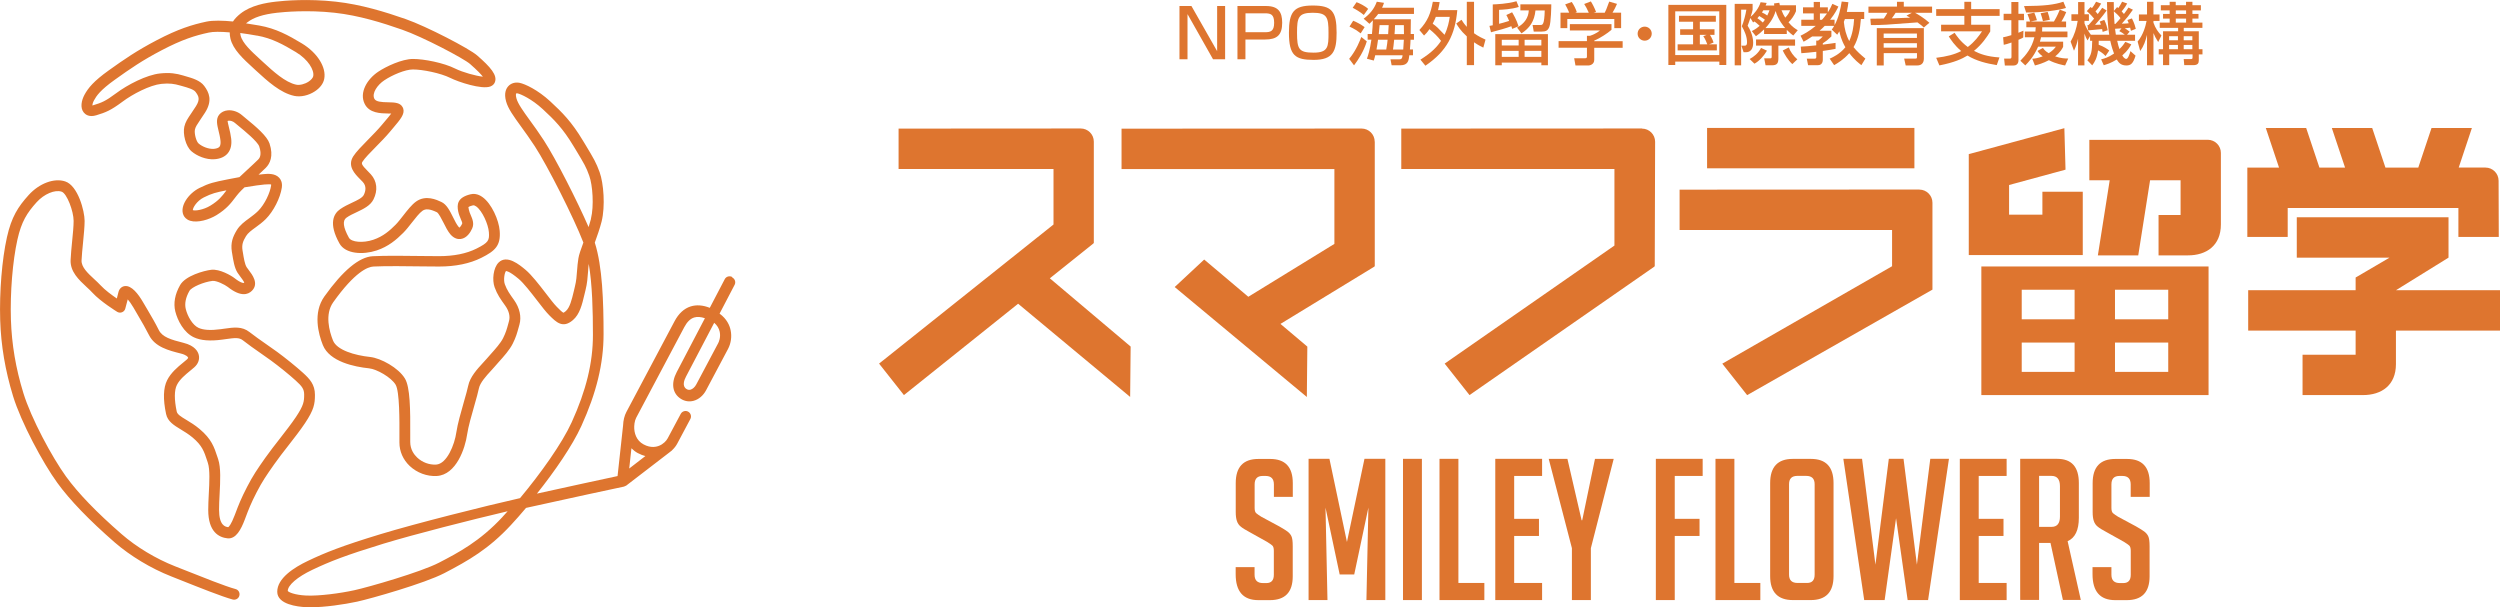 <?xml version="1.0" encoding="UTF-8"?><svg id="b" xmlns="http://www.w3.org/2000/svg" width="407.45" height="98.99" viewBox="0 0 407.45 98.99"><defs><style>.d{fill:#de752f;stroke-width:0px;}</style></defs><g id="c"><path class="d" d="M207.62,80.97v-2.02c0-.92-.45-1.38-1.35-1.38h-.48c-.88,0-1.31.46-1.31,1.38v3.82c0,.43.08.71.26.87.17.15.45.34.83.58l2.92,1.57c.64.36,1.09.65,1.36.85.27.21.48.45.62.74.15.29.22.84.22,1.65v4.9c0,2.59-1.24,3.88-3.72,3.88h-1.89c-2.46,0-3.69-1.41-3.69-4.23v-1.15h3.08v1.25c0,.9.46,1.35,1.38,1.35h.54c.81,0,1.22-.45,1.22-1.35v-3.91c0-.43-.08-.72-.26-.87-.17-.15-.45-.34-.83-.58l-2.92-1.63c-.64-.34-1.11-.63-1.39-.87-.29-.23-.5-.54-.62-.91-.13-.37-.19-.86-.19-1.46v-4.71c0-2.63,1.23-3.94,3.69-3.94h1.92c2.46,0,3.69,1.31,3.69,3.94v2.24h-3.08Z"/><path class="d" d="M219.53,88.31l2.85-13.53h3.4v23.02h-3.08l.32-15.07-2.31,10.9h-2.37l-2.31-10.9.32,15.07h-3.08v-23.02h3.4l2.85,13.53h0Z"/><path class="d" d="M228.66,97.8v-23.02h3.08v23.02h-3.08Z"/><path class="d" d="M241.92,97.8h-7.31v-23.02h3.08v20.23h4.23v2.79Z"/><path class="d" d="M243.7,97.8v-23.02h7.63v2.79h-4.55v6.99h4.04v2.79h-4.04v7.66h4.55v2.79h-7.63Z"/><path class="d" d="M259.27,97.8h-3.08v-8.46l-3.78-14.55h3.05l2.31,10h.1l2.08-10h3.05l-3.72,14.55v8.46h-.01Z"/><path class="d" d="M276.99,84.56v2.79h-4.04v10.45h-3.08v-23.02h7.63v2.79h-4.55v6.99h4.04Z"/><path class="d" d="M286.9,97.8h-7.31v-23.02h3.08v20.23h4.23v2.79Z"/><path class="d" d="M292.22,97.8c-2.48,0-3.72-1.3-3.72-3.91v-15.16c0-2.63,1.23-3.94,3.69-3.94h2.95c2.46,0,3.69,1.31,3.69,3.94v15.16c0,2.61-1.24,3.91-3.72,3.91h-2.89ZM292.96,95.01h1.57c.81,0,1.22-.45,1.22-1.35v-14.75c0-.9-.46-1.35-1.38-1.35h-1.44c-.9,0-1.35.45-1.35,1.35v14.75c0,.9.46,1.35,1.38,1.35Z"/><path class="d" d="M317.64,74.78l-3.4,23.02h-3.33l-1.89-13.34-1.86,13.34h-3.33l-3.4-23.02h3.05l2.18,17.25,2.18-17.25h2.4l2.18,17.25,2.18-17.25h3.04Z"/><path class="d" d="M319.41,97.8v-23.02h7.63v2.79h-4.55v6.99h4.04v2.79h-4.04v7.66h4.55v2.79h-7.63Z"/><path class="d" d="M329.25,74.78h6.03c2.35,0,3.53,1.31,3.53,3.94v5.67c0,2.01-.61,3.28-1.83,3.81l2.15,9.58h-2.92l-2.02-9.29h-1.86v9.29h-3.08v-23.02.02ZM332.33,85.87h2.02c.92,0,1.38-.56,1.38-1.67v-4.97c0-1.11-.46-1.67-1.38-1.67h-2.02v8.3h0Z"/><path class="d" d="M347.26,80.97v-2.02c0-.92-.45-1.38-1.35-1.38h-.48c-.88,0-1.31.46-1.31,1.38v3.82c0,.43.08.71.26.87.17.15.45.34.83.58l2.92,1.57c.64.36,1.09.65,1.36.85.27.21.48.45.62.74.15.29.23.84.23,1.65v4.9c0,2.59-1.24,3.88-3.72,3.88h-1.89c-2.46,0-3.69-1.41-3.69-4.23v-1.15h3.08v1.25c0,.9.46,1.35,1.38,1.35h.55c.81,0,1.22-.45,1.22-1.35v-3.91c0-.43-.09-.72-.26-.87-.17-.15-.45-.34-.83-.58l-2.92-1.63c-.64-.34-1.11-.63-1.39-.87-.29-.23-.5-.54-.62-.91-.13-.37-.19-.86-.19-1.46v-4.71c0-2.63,1.23-3.94,3.69-3.94h1.92c2.46,0,3.69,1.31,3.69,3.94v2.24h-3.1Z"/><path class="d" d="M194.18.98l4.19,7.36V.98h1.3v8.68h-1.97l-4.16-7.36v7.36h-1.31V.98h1.96,0Z"/><path class="d" d="M206.33.98c2.03,0,2.64,1,2.64,2.72,0,1.98-.8,2.74-2.79,2.74h-3.2v3.22h-1.3V.98h4.65ZM202.99,2.17v3.08h3.16c.89,0,1.51-.13,1.51-1.53s-.58-1.55-1.51-1.55h-3.16Z"/><path class="d" d="M217.84,5.33c0,3.02-.57,4.43-3.74,4.43-2.99,0-4.03-.69-4.03-4.43,0-3.36.77-4.43,3.88-4.43s3.89.93,3.89,4.43ZM211.39,5.33c0,2.66.28,3.25,2.69,3.25s2.44-.98,2.44-3.25c0-2.5-.22-3.25-2.57-3.25s-2.56.79-2.56,3.25Z"/><path class="d" d="M222.76,6.74c-.47,1.59-1.4,3.02-2.08,3.91l-.79-1.06c1.19-1.43,1.83-3.16,1.97-3.56l.9.71ZM220.54,3.38c.69.28,1.27.61,1.87,1.04l-.65,1.02c-.63-.49-1-.72-1.82-1.11l.6-.95ZM221.1.36c.39.13,1.4.62,1.88,1.09l-.71.99c-.58-.5-1.37-.95-1.81-1.17l.63-.91h0ZM223.6,5.56c.08-.76.12-1.42.15-2.24-.14.15-.23.25-.56.56l-.94-.83c1.01-.77,1.7-1.56,2.14-2.77l1.17.18c-.08.24-.13.44-.31.8h5.2v1.01h-5.83c-.12.17-.28.38-.72.87h6.04c0,.25-.02,1.5-.03,2.4h.54v.93h-.56c0,.23-.03.75-.1,1.59h.5v.95h-.6c-.09.8-.18,1.63-1.45,1.63h-1.43l-.19-.97h1.43c.46,0,.5-.28.54-.66h-4.46c-.04.24-.1.42-.23.86l-1.12-.3c.17-.47.49-1.41.73-3.1h-.61v-.93h.7v.02ZM225.93,8.07c.13-.7.19-1.22.22-1.59h-1.56c-.09.61-.11.83-.25,1.59h1.6-.01ZM226.24,5.56c.04-.67.07-1.16.09-1.46h-1.48c-.04.52-.08.94-.14,1.46h1.53ZM228.7,8.07c.07-.86.1-1.48.1-1.59h-1.58c-.08.88-.15,1.34-.19,1.59h1.67ZM228.82,5.56c0-.69,0-1.04-.02-1.46h-1.44c0,.42-.04,1.04-.08,1.46h1.54Z"/><path class="d" d="M231.32,4.9c1.39-1.47,1.86-2.76,2.2-4.61l1.11.05c-.06.38-.12.75-.26,1.31h3.14c-.36,4-1.65,6.64-5.2,9.06l-.81-.99c1.92-1.2,2.79-2.19,3.36-3.06-.59-.78-1.17-1.32-1.89-1.91-.35.53-.63.8-.88,1.04l-.76-.9h0ZM234.01,2.75c-.09.23-.25.63-.51,1.11.71.52.84.66,1.93,1.81.54-1.11.73-2.12.85-2.92h-2.27ZM238.2,3.22c.19.31.4.65.86,1.16V.29h1.18v5.13c.77.54,1.4.83,1.87,1.04l-.36,1.3c-.38-.19-.85-.41-1.51-.87v3.72h-1.18v-4.68c-1.06-.97-1.47-1.69-1.72-2.1l.86-.61Z"/><path class="d" d="M242.75,4.22c.26-.04.36-.07.54-.1V.72c.51-.02,2.42-.08,3.86-.52l.38.93c-1.11.38-2.82.46-3.21.47v2.28c.29-.07.94-.24,1.64-.47-.28-.64-.33-.74-.46-.96l.94-.45c.19.32.74,1.22,1.05,2.28l-1.03.43c-.07-.22-.08-.26-.14-.44-.73.29-2.17.7-3.32.99l-.25-1.04ZM252.28,5.56v5.08h-1.07v-.44h-6.45v.44h-1.06v-5.08h8.58ZM244.76,6.49v.92h2.75v-.92h-2.75ZM244.76,8.29v.98h2.75v-.98h-2.75ZM252.83.72c0,.21-.03,2.99-.33,3.68-.24.58-.54.75-1.26.75h-1.27l-.19-1.08h1.28c.34,0,.64,0,.7-2.36h-1.51c-.18,1.77-.95,2.87-2.28,3.73l-.72-.94c1.23-.66,1.86-1.66,1.91-2.8h-1.37v-.99h5.04ZM248.48,6.49v.92h2.73v-.92h-2.73ZM248.48,8.29v.98h2.73v-.98h-2.73Z"/><path class="d" d="M262.64,3.95v.91c-.63.56-1.94,1.41-2.81,1.76v.09h4.63v1.08h-4.63v1.97c0,.79-.79.91-.9.91h-2.16l-.21-1.17h1.77c.31,0,.31-.15.31-.35v-1.37h-4.62v-1.08h4.62v-.86h.49c.37-.12,1.13-.43,1.63-.87h-4.9v-1.04h6.79v.02ZM255.75,2.08c-.23-.6-.51-1.09-.66-1.36l1.07-.4c.3.42.64,1.07.83,1.65l-.25.1h2.2c-.28-.64-.48-1.01-.75-1.42l1.09-.42c.23.35.66,1.17.84,1.72l-.37.12h1.79c.13-.25.3-.58.73-1.81l1.27.37c-.25.58-.4.87-.73,1.43h1.4v2.52h-1.11v-1.48h-7.66v1.48h-1.11v-2.52h1.43v.02Z"/><path class="d" d="M269.2,5.48c0,.64-.51,1.15-1.15,1.15s-1.16-.51-1.15-1.15c0-.64.52-1.14,1.15-1.14s1.15.51,1.15,1.14Z"/><path class="d" d="M280.21,10.04h-7.18v.55h-1.12V.79h9.44v9.8h-1.13v-.55h-.01ZM280.21,1.85h-7.18v7.13h7.18V1.85ZM278.52,7.23h1.29v.98h-6.39v-.98h2.52v-1.55h-2.11v-.91h2.11v-1.23h-2.3v-.96h6.01v.96h-2.61v1.23h2.39v.91h-.74c.04.07.36.56.59,1.25l-.76.31h0ZM278.16,5.68h-1.12v1.55h1.22c-.11-.3-.36-.92-.66-1.33l.56-.22Z"/><path class="d" d="M285.52,5.06c.65-.33,1-.61,1.27-.85-.43-.41-.77-.66-.85-.71-.1.08-.11.09-.22.16l-.44-.73c-.25.75-.34.96-.45,1.26.9,1.4.9,2.57.9,2.79,0,.27,0,1.53-1.18,1.53h-.38l-.36-1.07h.55c.31,0,.37-.24.37-.56,0-.9-.39-1.81-.85-2.6.29-.64.64-1.99.74-2.7h-.85v9.07h-1.05V.63h2.92v.95c-.05.26-.08.4-.32,1.16.5-.38,1.37-1.43,1.62-2.38l.99.12c-.08.21-.11.3-.17.42h1.41c-.02-.11-.03-.16-.04-.34l.86-.11c.03.14.03.18.09.41h2.63v.97c-.24.64-.79,1.41-1.22,1.81.64.78,1.2,1.1,1.51,1.28l-.73.87c-.26-.19-.55-.4-1.06-.92v.67h-3.7v-.75c-.53.52-.94.84-1.33,1.11l-.67-.84h.01ZM287.98,8.26c-.5.85-1.26,1.7-2.04,2.12l-.78-.76c.71-.39,1.39-.93,1.86-1.81l.96.45ZM292.55,7.44h-2.71v2.07c0,.74-.18,1.13-1.01,1.13h-1.08l-.22-1.13h.94c.23,0,.28-.05.28-.3v-1.78h-2.55v-1h6.36v1h0ZM287.65,3.22c-.22-.18-.35-.26-.93-.61-.17.21-.21.27-.3.36.34.21.58.42.88.7.04-.04.21-.25.34-.45h.01ZM287.39,1.67c-.12.19-.16.27-.23.36.36.15.62.32.87.5.2-.42.29-.65.36-.86h-1ZM290.95,4.57c-.2-.22-1.14-1.3-1.56-2.78-.37,1.3-1.15,2.23-1.65,2.78h3.22-.01ZM290.35,1.67c.21.55.37.84.61,1.21.4-.43.61-.73.79-1.21h-1.4ZM292.11,10.44c-.7-.62-1.27-1.6-1.56-2.21l.99-.5c.22.65.78,1.43,1.39,1.94l-.81.77h-.01Z"/><path class="d" d="M298.19,9.57c.42-.19,1.66-.73,2.57-1.87-.71-1.24-.89-2.16-.98-2.6-.13.21-.18.3-.35.56l-.89-.84c.18-.24.25-.35.39-.6h-1.54c-.18.18-.39.41-.84.79h1.93v.93c-.57.55-.89.79-1.4,1.12v.21c.23-.03,2-.25,2.08-.28v.97c-.46.09-.9.18-2.08.34v1.5c0,.37-.23.82-.76.82h-1.64l-.21-1.06h1.26c.14,0,.29-.02.29-.25v-.87c-.95.11-1.73.18-2.44.23l-.09-1.07c.75-.05,1.48-.08,2.52-.21v-.77h.31c.23-.15.63-.51.76-.68h-1.73c-.66.45-1.01.65-1.4.86l-.5-.98c.47-.23,1.33-.65,2.47-1.6h-2.35v-1h2.03v-1.04h-1.75v-.99h1.75V.31h1.02v.88h1.28v.82c.34-.51.54-.94.74-1.38l.98.44c-.2.42-.54,1.14-1.35,2.15h.73v.88c.66-1.19.99-2.72,1.16-3.85l1.09.11c-.04.4-.11.88-.25,1.59h2.83v1.15h-.54c-.12,1.6-.39,3.21-1.2,4.58.57.71,1.19,1.26,1.93,1.87l-.65,1.07c-.36-.28-1.16-.87-1.97-1.96-.96,1.09-1.92,1.64-2.47,1.96l-.73-1.06h-.01ZM296.61,2.19v1.04h.33c.21-.23.46-.53.83-1.04h-1.16ZM300.68,3.11c-.09.26-.11.33-.17.46.11,1.1.36,2.16.88,3.12.52-1.12.72-2.35.79-3.58h-1.51.01Z"/><path class="d" d="M313.55,4.49c-.28-.26-.45-.43-1.04-.84-5.33.41-5.59.43-7.59.44l-.09-1.04c.07,0,1.96-.02,2.19-.03.21-.3.41-.61.58-.93h-3.08v-1.01h4.65V.29h1.11v.79h4.61v1.01h-2.77c.28.14,1.49.85,2.33,1.62l-.9.77h0ZM313.55,4.58v4.97c0,.7-.36,1.12-1.1,1.12h-1.86l-.25-1.12h1.76c.29,0,.33-.02.33-.28v-.61h-5.42v2.01h-1.13v-6.09h7.68-.01ZM307,5.47v.71h5.42v-.71h-5.42ZM307,7.04v.73h5.42v-.73h-5.42ZM311.58,2.09h-2.64c-.3.47-.33.53-.62.9.08,0,2.7-.1,2.99-.11-.14-.09-.25-.15-.59-.34l.87-.45h-.01Z"/><path class="d" d="M318.55,5.33c.32.48.94,1.43,2.16,2.33,1.11-.83,1.81-1.79,2.32-2.55h-6.67v-1.08h3.79v-1.44h-4.59v-1.1h4.59V.29h1.11v1.2h4.64v1.1h-4.64v1.44h3.11v1.1c-.5.83-1.32,2.08-2.65,3.16.98.52,2.17.94,4.15,1.07l-.44,1.25c-1.68-.27-3.33-.68-4.77-1.56-.9.55-2.14,1.13-4.58,1.61l-.52-1.24c1.72-.21,2.96-.53,4.08-1.1-1.11-.94-1.7-1.86-2.03-2.39l.93-.58v-.02Z"/><path class="d" d="M326.46,6.08c.34-.07.7-.14,1.35-.35v-2.44h-1.26v-1.04h1.26V.33h1.15v1.92h.91v1.04h-.91v2.05c.27-.1.46-.19.82-.34l-.03,1.11c-.19.11-.32.19-.78.38v3.33c0,.72-.5.86-.81.86h-1.41l-.12-1.13h.92c.23,0,.28-.07.28-.33v-2.29c-.72.25-.99.32-1.26.37l-.1-1.21h-.01ZM332.64,6.08c-.02.13-.05.3-.18.71h3.79v.84c-.11.22-.4.84-1.3,1.56.97.33,1.58.34,2.13.35l-.51,1.13c-.4-.07-1.5-.27-2.64-.86-.96.5-1.72.72-2.28.86l-.43-1.09c.43-.04.9-.09,1.7-.4-.52-.38-.68-.63-.85-.88l.89-.49c.16.23.32.49.94.86.69-.44.91-.74,1.16-1.06h-2.89c-.75,1.71-1.61,2.56-2.09,3.05l-.8-.76c.93-.95,1.86-2.07,2.29-3.83h-1.56v-.93h1.72c.02-.27.03-.4.05-.7h-1.53v-.93h4.5c.17-.29.53-.87.96-1.94l1.04.4c-.11.28-.27.69-.78,1.54h.76v.93h-3.89c0,.3,0,.43-.02.7h4.13v.93h-4.31ZM336.71,1.3c-1.16.36-3.83.75-6.49.74l-.34-1.05c3.34-.02,4.95-.22,6.41-.71l.42,1.02ZM331.55,2.06c.18.42.31.82.43,1.23l-1.11.23c-.09-.33-.29-.87-.44-1.22l1.12-.24ZM333.73,1.94c.23.71.3.96.35,1.29l-1.12.22c-.11-.45-.2-.75-.38-1.29l1.16-.22h-.01Z"/><path class="d" d="M343.15,9.12c-.44-.5-1.05-.83-1.21-.91-.18,1.32-.54,1.89-.95,2.44l-.79-.82c.66-.88.76-1.52.79-3.18h-.35v-.77l-.41.71c-.17-.29-.33-.57-.51-1.11v5.18h-1.04v-4.35c-.16.73-.28,1.11-.66,1.96l-.55-1.48c.6-1.03.98-2.21,1.15-3.39h-1.02v-1.07h1.09V.34h1.04v1.99h.72v1.07h-.72v.4c.11.3.36.97,1.04,1.86h2.99c-.21-1.29-.36-3.25-.36-5.32h1.1c0,.51,0,.79.02,1.44l.53-.63c.1.1.13.12.18.17.24-.33.41-.61.63-1.04l.83.29c-.16.28-.37.65-.9,1.29.13.14.24.25.37.42.44-.58.61-.85.73-1.05l.73.35c-.75,1.07-.85,1.19-1.81,2.28.64-.02.83-.03,1.13-.07-.1-.24-.14-.35-.22-.53l.74-.26c.43.84.56,1.43.63,1.7l-.79.32c-.08-.32-.1-.39-.13-.51-.29.05-.61.07-.87.09.23.14.29.19.79.56l-.43.5h1.31v.99h-2.91c.11.53.26,1.07.37,1.35.54-.53.74-.85.95-1.18l.98.41c-.21.38-.61,1.06-1.47,1.8.12.22.37.57.65.57s.55-.81.68-1.27l.83.74c-.38,1.28-.79,1.6-1.48,1.6-.78,0-1.22-.33-1.57-.98-1,.62-1.68.8-2.13.94l-.43-.96c.44-.11,1.15-.28,2.1-.94-.16-.41-.41-1.15-.61-2.08h-1.88c0,.26,0,.41-.01.64.84.3,1.37.67,1.73.94l-.61.9h0ZM340.42,4.05c.21-.22.45-.5.88-1.01-.16-.2-.6-.72-1.19-1.23l.61-.67c.1.08.18.13.23.18.26-.33.43-.58.67-1.04l.83.3c-.19.33-.44.76-.93,1.27.12.13.23.25.37.44.39-.52.54-.75.73-1.02l.72.44c-.65.96-1.81,2.24-1.89,2.34.28,0,.69-.02.96-.04-.08-.21-.12-.33-.2-.5l.75-.27c.3.61.45,1.18.55,1.68l-.82.28c-.02-.16-.04-.28-.09-.46-.04,0-2.08.19-2.27.21l-.12-.87h.21v-.03ZM345.6,2.95c-.34-.46-.71-.79-1.09-1.11.01.49.07,1.46.12,2.06h.14c.5-.52.71-.78.83-.95ZM345.76,4.62c-.13.01-.99.07-1.05.07.04.4.11.83.13.96h1.46c-.38-.28-.53-.39-.9-.58l.35-.44h.01Z"/><path class="d" d="M348.39,6.77c.9-1.05,1.31-2.54,1.46-3.36h-1.25v-1.05h1.32V.29h1.05v2.07h.99v1.05h-.99v.29c.32.91.74,1.5,1.3,2.09l-.53,1.06c-.41-.66-.56-.95-.77-1.46v5.25h-1.05v-4.96c-.24.98-.52,1.82-1.11,2.64l-.42-1.54h0ZM353.58.29h1.02v.56h1.68V.29h1.04v.56h1.38v.84h-1.38v.58h.99v.76h-.99v.65h1.63v.86h-3.04v.55h2.45v2.93h.6v.85h-.6v.97c0,.44-.14.78-.91.78h-1.46l-.09-.99h1.06c.35,0,.38-.04.38-.3v-.46h-3.8v1.75h-1.01v-1.75h-.7v-.85h.7v-2.93h2.46v-.55h-3v-.86h1.62v-.65h-1.08v-.76h1.08v-.58h-1.44v-.84h1.44V.29h-.03ZM353.52,5.9v.66h1.44v-.66h-1.44ZM353.52,7.32v.7h1.44v-.7h-1.44ZM354.61,1.69v.58h1.68v-.58h-1.68ZM354.61,3.03v.65h1.68v-.65h-1.68ZM355.9,5.9v.66h1.41v-.66h-1.41ZM355.9,7.32v.7h1.41v-.7h-1.41Z"/><path class="d" d="M323.01,43.43h-.09v20.96h37.03v-20.96h-36.94ZM338.12,47.22v4.82h-8.62v-4.82h8.62ZM329.5,55.83h8.62v4.78h-8.62v-4.78ZM344.7,60.61v-4.78h8.68v4.78h-8.68ZM353.38,52.04h-8.68v-4.82h8.68v4.82Z"/><path class="d" d="M339.45,41.57v-10.32h-6.58v3.74h-5.43v-4.84l9.2-2.5-.19-6.76-15.55,4.22h0s-.03,0-.03,0v16.46h18.58Z"/><path class="d" d="M178.24,39.64l-.02-.04h.05v-16.52c0-1.18-.96-2.14-2.14-2.14l-29.68.02v6.58h25.25v9.05l-28.43,22.67,4.05,5.13,18.61-14.89,18.26,15.19.08-8.21-13.17-11.12,7.15-5.72h-.01Z"/><path class="d" d="M312.01,20.85h-33.79v6.58h33.79v-6.58Z"/><path class="d" d="M407.45,47.3h-16.96l8.57-5.31v-6.58h-24.73v6.58h15.12l-5.53,3.24v2.07h-17.51v6.58h17.51v3.93h-8.65v6.58h9.86c2.99,0,5.36-1.58,5.36-5.04v-5.47h16.96v-6.58Z"/><path class="d" d="M372.86,33.9h27.81v4.72h6.58l-.03-9.17c0-1.18-.96-2.14-2.14-2.14h-4.36l2.15-6.45h-6.58l-2.16,6.46h-5.35l-2.16-6.46h-6.58l2.16,6.46h-4.18l-2.16-6.46h-6.58l2.16,6.46h-5.17v11.3h6.58v-4.72h.01Z"/><path class="d" d="M224.05,23.09c0-1.18-.96-2.14-2.14-2.14l-39.12.02v6.58h34.69v12.2l-14.03,8.62-7.19-6.07-4.81,4.48,21.54,17.92.08-8.21-4.38-3.7,15.34-9.36-.02-.04h.05v-20.29h-.01Z"/><path class="d" d="M267.62,20.94l-39.24.02v6.58h34.74v12.48l-27.67,19.24,4.05,5.13,30.16-20.96-.02-.04h.05l.06-20.29c0-1.18-.96-2.14-2.14-2.14v-.02Z"/><path class="d" d="M312.81,30.89l-39.07.02v6.58h34.63v5.9l-27.67,15.88,4.05,5.13,30.17-17.18h.03v-14.18c0-1.18-.96-2.14-2.13-2.14h0Z"/><path class="d" d="M359.83,22.78l-19.31.02v6.58h3.32l-1.93,12.24h6.58l1.93-12.24h4.97v5.66h-3.59v6.58h4.8c2.99,0,5.36-1.58,5.36-5.04v-11.66c0-1.18-.96-2.14-2.14-2.14h.01Z"/><path class="d" d="M119.31,45.13c-.43-.22-.97-.06-1.19.37-.03.05-1.1,2.1-2.44,4.67-1.13-.45-2.17-.52-3.11-.23-1.08.34-1.97,1.16-2.64,2.43l-7.84,14.77c-.32.6-.51,1.38-.54,2.2l-.9,8.25c-1.97.42-8.22,1.77-13.14,2.86,2.92-3.67,5.77-7.8,7.24-11.02,2.47-5.43,3.62-10.18,3.62-14.96,0-5.24-.18-11.05-1.43-14.93.4-1.1.82-2.3,1.11-3.43.62-2.5.33-6.24-.32-8.04-.58-1.59-.92-2.16-2.37-4.57l-.36-.59c-1.84-3.07-3.37-4.59-5.32-6.39-2.05-1.89-4.11-2.84-5-3.02-.71-.14-1.39.06-1.83.54-.37.4-.74,1.15-.37,2.48.32,1.18,1.22,2.42,2.46,4.13.67.93,1.43,1.97,2.23,3.2,2.09,3.21,6.36,11.67,7.88,15.61,0,.02.02.05.03.07-.4,1.09-.71,1.95-.81,2.56-.12.71-.17,1.37-.22,2.01-.06.87-.12,1.69-.36,2.64-.06.24-.12.48-.17.72-.33,1.37-.64,2.67-1.31,3.25-.26.23-.37.25-.37.26-.18-.04-.68-.54-1.08-.95-.45-.45-1.12-1.32-1.83-2.25-1.07-1.39-2.29-2.96-3.26-3.78-.99-.83-3.05-2.55-4.41-1.2-.88.88-1.07,2.85-.65,4.02.42,1.18.97,1.95,1.74,3.02.6.84.82,1.74.61,2.49l-.14.52c-.21.77-.38,1.38-.83,2.28-.4.8-1.26,1.76-2.01,2.6-.24.27-.47.52-.67.76-.17.2-.37.41-.58.64-.95,1.03-2.13,2.32-2.42,3.74-.11.55-.39,1.54-.69,2.58-.49,1.72-1.05,3.68-1.24,4.99-.29,2.07-1.55,5.18-3.3,5.29-1.11.06-2.26-.36-3.09-1.15-.51-.48-1.13-1.32-1.13-2.54v-1.07c.03-4.24-.02-7.86-.86-9.26-1.05-1.75-3.92-3.33-5.68-3.52-2.51-.27-5.42-1.11-6.05-2.69-.59-1.48-1.37-4.25.04-6.23,3.53-4.95,5.62-5.77,6.55-5.82,1.89-.1,5.55-.06,8.23-.02,1.03,0,1.91.02,2.48.02,2.68,0,5-.48,6.88-1.42,2.26-1.13,3.18-1.99,2.99-4.4-.13-1.74-1.31-4.42-2.79-5.49-.81-.59-1.53-.58-1.99-.46-2.14.53-2.21,1.66-1.98,2.8.1.47.27.87.42,1.23.11.26.28.64.23.74-.17.38-.36.59-.46.66-.03-.02-.07-.06-.13-.13-.29-.34-.6-.95-.89-1.54-.54-1.09-1.06-2.12-1.91-2.51-.76-.36-2.55-1.2-4.13-.07-.71.51-1.41,1.41-2.09,2.28-.43.55-.87,1.12-1.26,1.51-.89.89-1.98,1.89-3.63,2.44-1.67.56-3.55.4-3.96-.33-.95-1.7-1.08-2.8-.41-3.27.49-.35,1.09-.63,1.67-.9,1.09-.52,2.23-1.05,2.74-2.08.74-1.48.58-2.97-.43-4.09-.17-.18-.34-.36-.52-.54-.95-.96-1.04-1.2-.86-1.49.36-.58,1.29-1.53,2.2-2.45.8-.81,1.63-1.66,2.3-2.46l.52-.62c1.19-1.41,1.91-2.25,1.64-3.15-.08-.25-.3-.7-.98-.89-.42-.12-.94-.13-1.48-.14-1.12-.02-1.99-.08-2.25-.58-.44-.89.49-2.25,1.62-3,1.3-.87,3.41-1.77,4.67-1.77,1.57,0,4.51.59,6.09,1.38,1.32.66,5.13,1.93,6.54,1.39.44-.17.63-.46.72-.68.46-1.15-.71-2.48-2.89-4.38-1.29-1.12-8.23-4.73-11.64-5.92-3.3-1.15-7.23-2.38-11.4-2.84-4.5-.5-8.34-.17-9.78,0-1.65.19-4.04.6-5.75,1.95-.53.42-.93.84-1.22,1.28-1.67-.16-3.25-.2-4.31.02-2.34.5-4.62,1.2-8.11,3.03-3.27,1.71-5.31,3.12-7.84,4.93-2.43,1.74-3.34,2.85-3.95,3.98-.47.88-.75,2.1-.1,2.89.26.31.86.79,2.02.44,1.56-.47,2.38-.8,4.26-2.2,1.69-1.27,4.49-2.72,6.35-2.92,1.33-.14,2.15,0,3.04.26.15.04.31.09.47.13.74.21,1.75.49,2.07.92.52.7.78,1.2.06,2.34-.3.47-.56.85-.78,1.18-.56.82-.93,1.37-1.11,2.15-.26,1.17.2,3.17,1.17,4.01.85.73,2.35,1.41,3.8,1.29.94-.08,1.65-.41,2.12-.98.48-.59.66-1.38.55-2.36-.08-.67-.22-1.26-.35-1.78-.1-.42-.24-.99-.24-1.1,0,0,.07-.05.2-.06.26-.02.67.08.99.36.15.13.38.32.65.54.83.68,3.04,2.48,3.32,3.3.49,1.46-.01,1.97-.18,2.14-.41.41-1.04.99-1.72,1.62-.45.42-.91.84-1.33,1.24-.55.1-1.12.2-1.69.32l-.4.08c-1.98.4-2.81.56-4.43,1.37-1.77.88-3.25,2.96-2.6,4.42.14.31.44.71,1.09.92,1.23.38,3.09-.18,4.3-.92,1.64-1.01,2.36-1.96,2.99-2.79.21-.27.41-.54.65-.81.21-.24.54-.57.92-.93,1.51-.26,2.71-.41,3.25-.46.62-.05,1-.04,1.08,0,0,0,.02.05,0,.19-.16,1.13-1.01,3.02-2.11,4.12-.44.44-.95.81-1.44,1.18-.76.55-1.54,1.13-2.03,1.94-.67,1.1-1.04,2.08-.81,3.55l.05.29c.19,1.17.36,2.28.86,3.09.11.17.26.37.42.59.2.27.68.89.69,1.07-.06.06-.5.1-1.58-.75-.53-.42-2.42-1.53-3.8-1.37-1.23.15-4.22.98-5.08,2.5-.84,1.47-1.11,2.95-.78,4.29.37,1.47,1.38,3.45,3.04,4.22,1.12.52,2.63.64,4.62.37l.58-.08c1.48-.21,2.16-.29,2.78.2.83.66,1.84,1.36,2.81,2.04.6.42,1.19.83,1.74,1.23,1.3.95,3,2.32,4.05,3.28,1.04.94,1.38,1.4,1.38,2.29,0,1.11-.06,1.73-1.33,3.64-.73,1.09-1.7,2.33-2.63,3.53-.81,1.04-1.66,2.12-2.37,3.13-1.31,1.87-1.99,2.85-2.96,4.72-1.01,1.94-1.45,3.1-1.87,4.22l-.17.44c-.57,1.5-.93,1.85-1.04,1.93-.5-.06-1.5-.28-1.5-2.85,0-.76.04-1.62.09-2.52.11-2.13.23-4.33-.24-5.72l-.11-.33c-.54-1.65-.97-2.95-2.91-4.58-.76-.64-1.5-1.09-2.15-1.48-.95-.57-1.48-.91-1.58-1.37-.41-1.93-.41-3.47.03-4.33.45-.91,1.37-1.66,2.17-2.32.24-.2.47-.38.67-.56.63-.56.9-1.3.72-2.03-.13-.53-.62-1.49-2.47-1.95-2.07-.52-3.47-.94-4.04-2.09-.59-1.18-1.12-2.08-1.79-3.22-.24-.41-.5-.85-.79-1.34-.74-1.27-1.85-2.76-2.98-2.6-.5.07-.87.43-1.01.96-.07.29-.18.69-.27,1.06-.82-.56-1.95-1.39-2.64-2.14-.32-.35-.69-.69-1.05-1.02-1.04-.96-2.11-1.96-2.06-3.05.04-.84.14-1.87.24-2.86.13-1.36.26-2.64.26-3.57,0-1.61-1.08-5.75-3.16-6.44-1.79-.6-4.23.31-5.95,2.21-1.73,1.91-2.81,3.57-3.55,6.89C.32,42.29-.11,47.6.03,52.15c.13,4.17.82,8.23,2.1,12.42,1.31,4.27,4.85,10.87,7.21,14.12,2.05,2.83,5.19,6.08,9.33,9.69,2.57,2.23,5.93,4.26,9.24,5.56l1.61.64c2.84,1.13,6.72,2.68,8.41,3.13.47.12.96-.15,1.08-.63.13-.47-.15-.96-.63-1.08-1.59-.42-5.42-1.95-8.21-3.06l-1.62-.64c-3.13-1.23-6.31-3.14-8.73-5.25-4.04-3.51-7.09-6.67-9.06-9.39-2.27-3.14-5.69-9.49-6.95-13.6-1.24-4.03-1.9-7.94-2.03-11.96-.14-4.43.28-9.55,1.06-13.05.66-2.95,1.57-4.36,3.13-6.09,1.22-1.35,2.98-2.09,4.08-1.72.86.29,1.95,3.2,1.95,4.76,0,.84-.12,2.14-.25,3.4-.1,1.02-.2,2.06-.24,2.95-.1,1.92,1.35,3.26,2.62,4.44.35.32.68.63.95.93,1.34,1.45,3.91,3.03,4.02,3.1.24.15.53.17.79.07.26-.1.46-.32.53-.59,0,0,.21-.78.4-1.51.24.27.56.7.93,1.33.29.5.55.94.79,1.36.65,1.11,1.17,1.99,1.74,3.12.98,1.96,3.22,2.52,5.2,3.02.89.22,1.15.55,1.18.66.02.06-.05.17-.17.28-.18.16-.39.33-.62.52-.9.73-2.01,1.65-2.63,2.89-.63,1.25-.68,3.1-.17,5.5.26,1.23,1.3,1.85,2.4,2.52.6.36,1.27.77,1.93,1.32,1.55,1.31,1.86,2.24,2.37,3.79l.11.34c.36,1.07.25,3.19.15,5.06-.05.93-.09,1.81-.09,2.62,0,3.54,1.71,4.47,3.15,4.62,1.39.13,2.2-1.47,2.81-3.07l.17-.45c.4-1.07.82-2.18,1.78-4.03.92-1.77,1.54-2.67,2.84-4.52.68-.97,1.51-2.04,2.31-3.06.96-1.23,1.95-2.5,2.71-3.64,1.46-2.19,1.62-3.13,1.62-4.62,0-1.69-.85-2.59-1.96-3.6-1.09-.99-2.86-2.42-4.2-3.4-.56-.41-1.16-.83-1.77-1.25-.95-.66-1.93-1.35-2.72-1.97-1.24-.98-2.58-.78-4.13-.56l-.57.08c-1.62.22-2.84.15-3.63-.22-.97-.45-1.78-1.88-2.07-3.05-.22-.89-.02-1.9.6-2.98.34-.6,2.31-1.45,3.76-1.62.63-.07,2,.61,2.49.99,2.1,1.66,3.29,1.26,3.93.62,1.17-1.17.06-2.62-.53-3.39-.13-.17-.25-.32-.33-.45-.31-.5-.46-1.44-.62-2.43l-.05-.29c-.15-.95.06-1.51.57-2.35.31-.51.89-.94,1.57-1.43.52-.38,1.11-.81,1.65-1.35,1.25-1.25,2.37-3.45,2.61-5.12.12-.83-.17-1.34-.44-1.62-.7-.74-1.85-.64-2.54-.58-.22.02-.49.05-.81.09.47-.43.88-.83,1.18-1.12.66-.66,1.3-1.88.61-3.96-.41-1.21-2.14-2.69-3.88-4.11-.25-.21-.46-.38-.6-.5-.64-.56-1.5-.86-2.3-.8-.59.05-1.09.3-1.42.7-.58.71-.35,1.65-.11,2.64.11.47.25,1,.31,1.57.04.33.04.78-.16,1.03-.19.23-.6.31-.9.34-.9.07-1.93-.38-2.5-.87-.39-.33-.74-1.66-.6-2.28.1-.44.32-.77.84-1.54.23-.34.5-.73.81-1.22,1.26-1.98.64-3.31-.14-4.35-.68-.91-1.97-1.27-3.01-1.57-.15-.04-.3-.08-.44-.13-1.07-.32-2.12-.5-3.74-.33-2.19.23-5.29,1.82-7.22,3.27-1.66,1.24-2.3,1.5-3.7,1.92-.04,0-.08.02-.12.03.01-.17.07-.47.27-.83.4-.74,1.02-1.67,3.42-3.38,2.47-1.77,4.47-3.15,7.63-4.8,3.32-1.74,5.46-2.4,7.66-2.87.72-.16,1.89-.16,3.41-.03,0,.31.03.64.11.98.41,1.8,2.06,3.31,3.81,4.91l.38.35c1.85,1.7,3.96,3.63,6.22,4.11,1.04.22,2.33-.06,3.37-.75.82-.54,1.36-1.25,1.51-2.01.38-1.89-1.12-4.28-3.65-5.8-2.18-1.31-4.21-2.43-6.94-2.91-.67-.12-1.4-.24-2.15-.35.06-.05.12-.1.19-.15,1.04-.82,2.58-1.32,4.86-1.58,1.08-.12,4.95-.49,9.38,0,3.99.44,7.81,1.64,11.01,2.76,3.34,1.16,10.03,4.68,11.06,5.58,1.2,1.05,1.8,1.69,2.1,2.08-1.12-.12-3.26-.7-4.51-1.32-1.87-.94-5.07-1.57-6.88-1.57s-4.41,1.24-5.65,2.07c-1.81,1.2-3.15,3.4-2.22,5.26.75,1.51,2.59,1.54,3.8,1.56.18,0,.36,0,.52.01-.26.36-.67.84-1.02,1.25l-.53.63c-.63.75-1.43,1.57-2.21,2.36-1.06,1.08-1.97,2.01-2.44,2.75-.98,1.57.27,2.84,1.1,3.68.16.16.32.32.47.48.65.71.44,1.54.16,2.11-.24.48-1.06.87-1.92,1.27-.64.3-1.31.62-1.93,1.05-1.06.74-1.94,2.31-.12,5.58.96,1.74,3.84,1.89,6.07,1.15,1.92-.64,3.22-1.76,4.33-2.87.46-.46.94-1.07,1.4-1.66.6-.77,1.23-1.57,1.73-1.93.53-.38,1.21-.31,2.35.23.29.14.78,1.12,1.08,1.7.34.69.7,1.4,1.13,1.91.63.73,1.28.81,1.7.75,1-.14,1.58-1.12,1.84-1.7.37-.81.04-1.56-.22-2.17-.13-.3-.25-.59-.31-.88-.05-.26-.07-.42-.08-.44,0,0,.13-.14.75-.29.14-.03.32.03.53.18.99.72,1.96,2.9,2.06,4.19.1,1.34-.05,1.69-2.02,2.68-1.64.82-3.69,1.23-6.09,1.23-.57,0-1.44,0-2.46-.02-2.7-.04-6.4-.08-8.35.03-2.22.12-4.87,2.33-7.89,6.56-1.9,2.67-.97,6.11-.25,7.92,1.09,2.72,5.17,3.55,7.51,3.79,1.28.13,3.62,1.46,4.35,2.67.66,1.09.63,5.99.62,8.34v1.08c0,1.45.59,2.8,1.68,3.83,1.18,1.11,2.82,1.72,4.41,1.63,3.18-.19,4.63-4.53,4.95-6.8.17-1.19.73-3.16,1.19-4.75.32-1.13.6-2.1.72-2.72.19-.94,1.18-2.02,1.98-2.89.23-.25.44-.48.62-.69.2-.23.42-.47.64-.73.83-.92,1.77-1.97,2.28-2.99.53-1.05.73-1.8.95-2.6l.14-.5c.36-1.26.04-2.72-.87-4-.71-.99-1.17-1.64-1.51-2.58-.26-.72-.04-1.9.19-2.15.05,0,.51-.03,2.07,1.28.83.7,1.98,2.19,3,3.51.78,1.02,1.46,1.89,1.99,2.42,1.13,1.13,2.2,2.2,3.85.78,1.11-.95,1.49-2.52,1.88-4.18.05-.23.11-.47.17-.7.28-1.11.34-2.04.41-2.95.03-.45.06-.89.12-1.33.58,3.4.68,7.65.68,11.58,0,4.52-1.1,9.04-3.46,14.23-1.58,3.47-5.05,8.33-8.42,12.37-5.67,1.28-16.91,4.1-22.73,5.87-6.28,1.91-9,3-11.83,4.35-2.3,1.09-5.03,2.85-5.01,5.05.02,2.05,3.28,2.43,4.68,2.5.23,0,.47.02.72.02,2.34,0,5.49-.46,7.62-.92,2.2-.48,11-2.97,14.22-4.65,3.93-2.05,7.22-3.92,10.86-7.85.78-.84,1.61-1.78,2.45-2.78,5.89-1.32,15.85-3.45,15.96-3.47.01,0,.03-.01.04-.02.08-.02.15-.05.21-.09.03-.02.06-.03.08-.04h.02l6.95-5.34c.14-.1.28-.2.41-.32l.08-.06s.04-.05.06-.07c.34-.32.64-.69.85-1.1,0,0,2.09-3.92,2.12-3.98.23-.43.06-.97-.37-1.2-.43-.23-.97-.06-1.2.37,0,.01-2.12,3.97-2.12,3.97-.12.23-.3.46-.53.67l-.43.33c-.73.46-1.78.65-2.98,0-1.19-.63-1.56-1.88-1.52-2.95l.04-.41v-.05c.05-.36.16-.69.28-.93l7.84-14.77c.45-.85.99-1.38,1.61-1.57.5-.15,1.08-.11,1.75.12-2.02,3.87-4.29,8.2-4.6,8.79-.96,1.82-.7,3.49.7,4.36.63.39,1.34.5,2.05.31.83-.22,1.58-.85,2.04-1.72l3.57-6.72c.49-.92.65-2.04.43-3.07-.16-.79-.62-1.84-1.8-2.7,1.35-2.58,2.43-4.63,2.45-4.69.23-.43.06-.97-.37-1.19l-.05-.12ZM36.81,31.16c-.59.78-1.15,1.52-2.51,2.35-1.14.7-2.5.89-2.87.74-.03-.36.64-1.5,1.78-2.07,1.34-.67,1.99-.82,3.69-1.16-.03.05-.07.09-.1.14h0ZM41.89,5.8c2.43.43,4.3,1.47,6.33,2.69,2.02,1.21,3.03,2.95,2.83,3.93-.06.28-.34.6-.75.88-.64.42-1.46.62-2.03.5-1.79-.38-3.71-2.14-5.4-3.69l-.38-.35c-1.54-1.41-2.99-2.73-3.28-3.99-.03-.14-.05-.27-.06-.39.84.11,1.75.25,2.73.43h.01ZM96.32,35.67c-.11.43-.24.88-.39,1.34-1.83-4.2-5.31-11.08-7.3-14.14-.82-1.26-1.59-2.33-2.28-3.27-1.09-1.5-1.94-2.69-2.18-3.56-.15-.55-.07-.78-.04-.81,0,0,.04-.02.1-.02h.09c.54.11,2.33.91,4.14,2.58,1.84,1.7,3.28,3.13,5,6l.36.59c1.45,2.41,1.71,2.84,2.22,4.27.55,1.52.79,4.91.27,7v.02ZM81.93,84.22c-3.72,4.02-7.25,5.86-10.37,7.48-2.96,1.54-11.5,3.99-13.79,4.49-2.31.51-5.77.97-7.88.87-1.86-.09-2.88-.55-2.99-.75,0-.93,1.56-2.28,4-3.44,2.82-1.34,5.38-2.36,11.59-4.26,5.06-1.54,14.26-3.88,20.25-5.29-.28.31-.55.61-.82.9h0ZM104.01,73.87c.39.21.79.36,1.17.46l-2.63,2.03.36-3.3c.31.31.67.59,1.1.82h0ZM117.3,54.08c.19.92-.15,1.67-.26,1.87l-3.57,6.72c-.23.43-.58.74-.93.84-.23.06-.44.03-.66-.11-.75-.47-.37-1.47-.07-2.03.31-.59,2.57-4.9,4.59-8.76.48.41.78.9.9,1.47Z"/></g></svg>